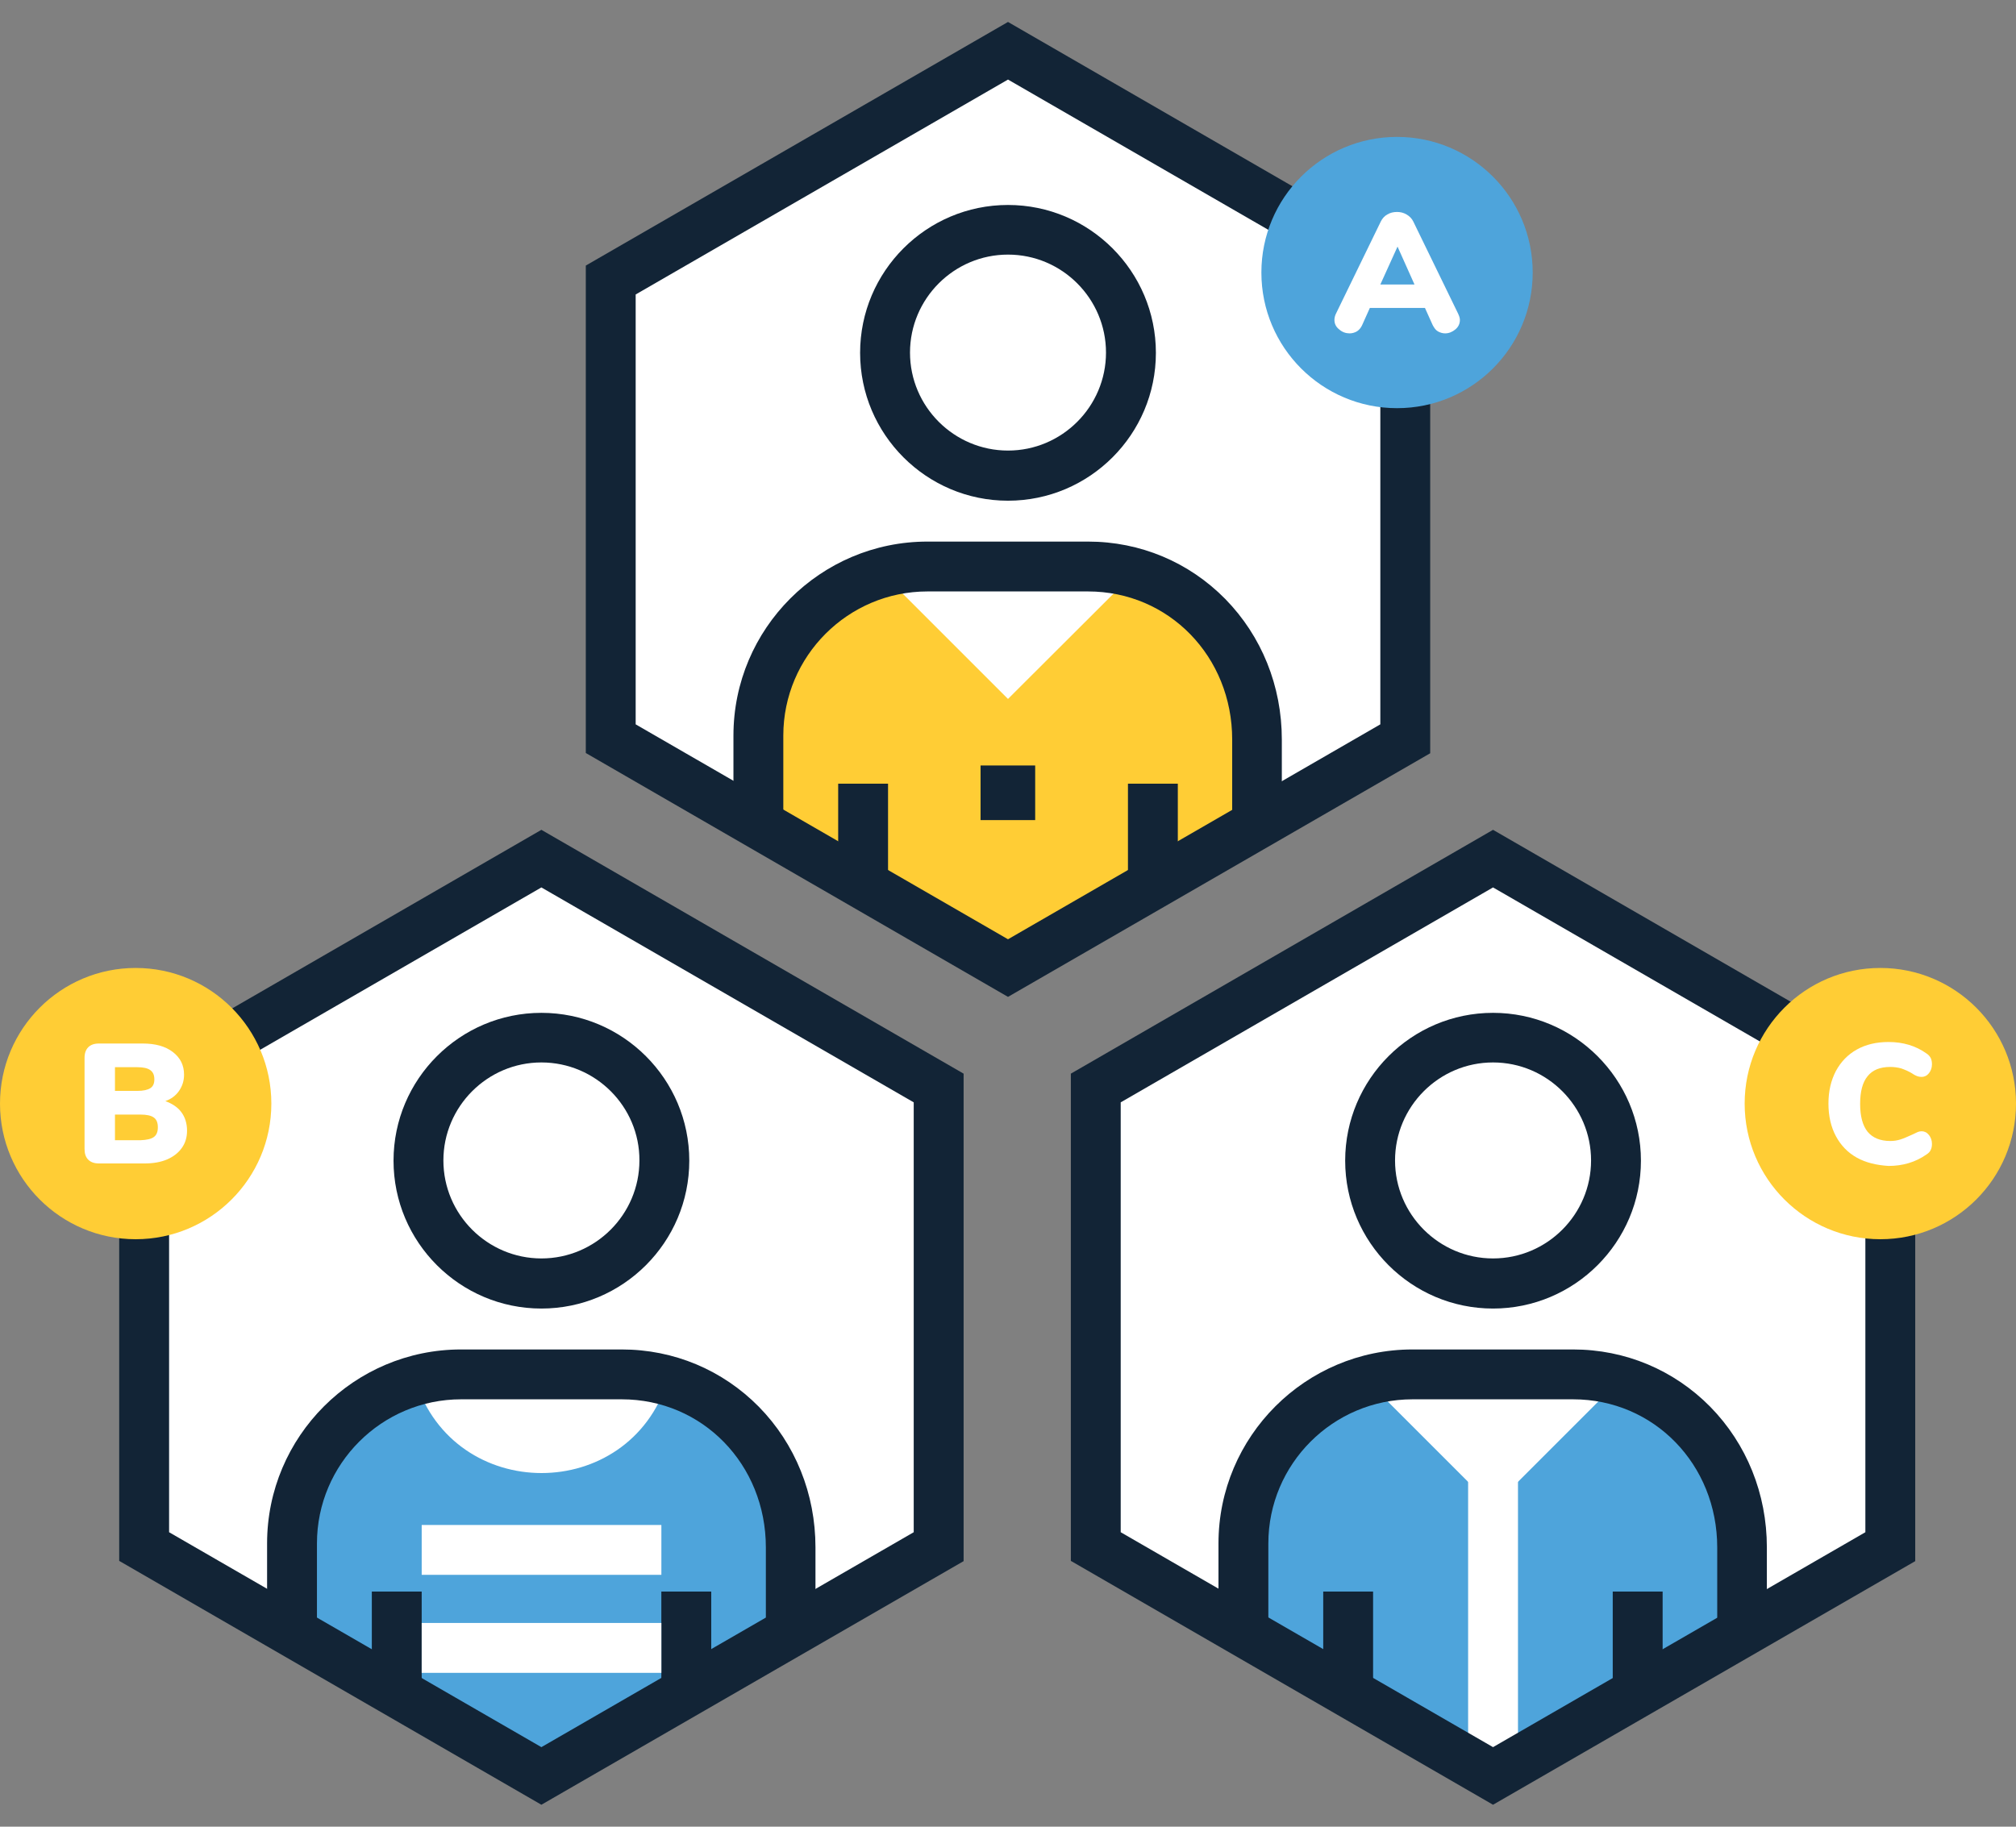 <svg width="64" height="58" viewBox="0 0 64 58" fill="none" xmlns="http://www.w3.org/2000/svg">
<rect x="0" y="0" width="64" height="58" fill="#808080" stroke="none"/>
<path d="M4.576 34.542L17.188 27.266L29.799 34.542V49.109L17.188 56.392L4.576 49.109V34.542Z" fill="white"/>
<path d="M34.787 34.542L47.398 27.266L60.01 34.542V49.109L47.398 56.392L34.787 49.109V34.542Z" fill="white"/>
<path d="M19.388 8.891L32 1.608L44.612 8.891V23.458L32 30.734L19.388 23.458V8.891Z" fill="white"/>
<path d="M36.006 18.194L32 22.192L27.994 18.186C25.738 18.819 24.083 20.893 24.083 23.347V26.166L31.992 30.734L39.901 26.166V23.347C39.909 20.893 38.262 18.827 36.006 18.194Z" fill="#FFCD35"/>
<path d="M40.701 26.166H39.117V23.482C39.117 20.846 37.106 18.779 34.541 18.779H29.443C26.925 18.779 24.867 20.83 24.867 23.355V26.174H23.284V23.355C23.284 19.959 26.047 17.196 29.443 17.196H34.541C36.196 17.196 37.74 17.845 38.896 19.017C40.051 20.196 40.693 21.78 40.693 23.482V26.166H40.701Z" fill="#122436"/>
<path d="M32 15.898C29.411 15.898 27.305 13.792 27.305 11.203C27.305 8.614 29.411 6.508 32 6.508C34.589 6.508 36.695 8.614 36.695 11.203C36.695 13.792 34.589 15.898 32 15.898ZM32 8.084C30.282 8.084 28.889 9.485 28.889 11.195C28.889 12.913 30.29 14.306 32 14.306C33.718 14.306 35.111 12.905 35.111 11.195C35.111 9.485 33.718 8.084 32 8.084Z" fill="#122436"/>
<path d="M31.129 24.305H32.863V26.039H31.129V24.305Z" fill="#122436"/>
<path d="M26.609 24.883H28.192V28.082H26.609V24.883Z" fill="#122436"/>
<path d="M35.808 24.883H37.391V28.082H35.808V24.883Z" fill="#122436"/>
<path d="M21.194 43.844C19.951 47.747 14.432 47.747 13.19 43.844C10.933 44.477 9.279 46.552 9.279 49.006V51.824L17.188 56.392L25.096 51.824V49.006C25.104 46.544 23.45 44.477 21.194 43.844Z" fill="#4EA4DB"/>
<path d="M25.896 51.816H24.313V49.133C24.313 46.496 22.302 44.43 19.737 44.43H14.638C12.121 44.43 10.062 46.48 10.062 49.006V51.824H8.479V49.006C8.479 45.609 11.242 42.847 14.638 42.847H19.737C21.391 42.847 22.935 43.496 24.091 44.667C25.247 45.847 25.888 47.43 25.888 49.133V51.816H25.896Z" fill="#122436"/>
<path d="M17.188 41.548C14.599 41.548 12.493 39.442 12.493 36.853C12.493 34.265 14.599 32.159 17.188 32.159C19.776 32.159 21.882 34.265 21.882 36.853C21.882 39.442 19.776 41.548 17.188 41.548ZM17.188 33.734C15.47 33.734 14.076 35.136 14.076 36.846C14.076 38.564 15.478 39.957 17.188 39.957C18.906 39.957 20.299 38.556 20.299 36.846C20.307 35.136 18.906 33.734 17.188 33.734Z" fill="#122436"/>
<path d="M20.995 50.534H22.579V53.732H20.995V50.534Z" fill="#122436"/>
<path d="M11.804 50.534H13.387V53.732H11.804V50.534Z" fill="#122436"/>
<path d="M51.396 43.844L47.398 47.842L43.392 43.836C41.136 44.469 39.481 46.544 39.481 48.998V51.816L47.39 56.384L55.299 51.816V48.998C55.307 46.544 53.653 44.477 51.396 43.844Z" fill="#4EA4DB"/>
<path d="M46.607 46.172H48.19V56.068H46.607V46.172Z" fill="white"/>
<path d="M56.099 51.816H54.515V49.133C54.515 46.496 52.505 44.43 49.939 44.43H44.841C42.323 44.43 40.265 46.48 40.265 49.006V51.824H38.682V49.006C38.682 45.609 41.445 42.847 44.841 42.847H49.939C51.594 42.847 53.138 43.496 54.294 44.667C55.45 45.847 56.091 47.43 56.091 49.133V51.816H56.099Z" fill="#122436"/>
<path d="M47.398 41.548C44.809 41.548 42.704 39.442 42.704 36.853C42.704 34.265 44.809 32.159 47.398 32.159C49.987 32.159 52.093 34.265 52.093 36.853C52.093 39.442 49.987 41.548 47.398 41.548ZM47.398 33.734C45.68 33.734 44.287 35.136 44.287 36.846C44.287 38.564 45.688 39.957 47.398 39.957C49.116 39.957 50.51 38.556 50.51 36.846C50.51 35.136 49.116 33.734 47.398 33.734Z" fill="#122436"/>
<path d="M42.007 50.534H43.59V53.732H42.007V50.534Z" fill="#122436"/>
<path d="M51.198 50.534H52.782V53.732H51.198V50.534Z" fill="#122436"/>
<path d="M32 31.652L18.597 23.909V8.432L32 0.697L45.403 8.44V23.917L32 31.652ZM20.18 22.999L32 29.823L43.82 22.999V9.35L32 2.526L20.18 9.35V22.999Z" fill="#122436"/>
<path d="M17.187 57.303L3.784 49.56V34.09L17.187 26.348L30.591 34.09V49.568L17.187 57.303ZM5.368 48.65L17.187 55.474L29.007 48.65V35.001L17.187 28.177L5.368 35.001V48.65Z" fill="#122436"/>
<path d="M47.398 57.303L33.995 49.56V34.09L47.398 26.348L60.801 34.09V49.568L47.398 57.303ZM35.578 48.65L47.398 55.474L59.218 48.65V35.001L47.398 28.177L35.578 35.001V48.65Z" fill="#122436"/>
<path d="M44.35 12.96C46.729 12.96 48.657 11.032 48.657 8.654C48.657 6.275 46.729 4.347 44.35 4.347C41.972 4.347 40.044 6.275 40.044 8.654C40.044 11.032 41.972 12.96 44.35 12.96Z" fill="#4EA4DB"/>
<path d="M59.693 39.347C62.072 39.347 64 37.419 64 35.041C64 32.662 62.072 30.734 59.693 30.734C57.315 30.734 55.386 32.662 55.386 35.041C55.386 37.419 57.315 39.347 59.693 39.347Z" fill="#FFCD35"/>
<path d="M4.307 39.347C6.685 39.347 8.614 37.419 8.614 35.041C8.614 32.662 6.685 30.734 4.307 30.734C1.928 30.734 0 32.662 0 35.041C0 37.419 1.928 39.347 4.307 39.347Z" fill="#FFCD35"/>
<path d="M58.949 36.758C58.664 36.6 58.442 36.371 58.284 36.078C58.126 35.785 58.046 35.436 58.046 35.041C58.046 34.645 58.126 34.304 58.284 34.003C58.442 33.711 58.664 33.481 58.949 33.323C59.234 33.164 59.566 33.085 59.954 33.085C60.413 33.085 60.817 33.204 61.158 33.449C61.221 33.489 61.261 33.536 61.292 33.592C61.316 33.639 61.332 33.711 61.332 33.79C61.332 33.901 61.3 33.995 61.237 34.075C61.174 34.154 61.094 34.193 61.007 34.193C60.952 34.193 60.904 34.185 60.865 34.17C60.825 34.154 60.77 34.13 60.714 34.09C60.588 34.011 60.469 33.964 60.358 33.924C60.247 33.893 60.129 33.877 60.01 33.877C59.685 33.877 59.448 33.972 59.289 34.17C59.131 34.36 59.052 34.653 59.052 35.048C59.052 35.444 59.131 35.737 59.289 35.935C59.448 36.125 59.685 36.228 60.01 36.228C60.121 36.228 60.224 36.212 60.326 36.181C60.429 36.149 60.556 36.093 60.714 36.022C60.794 35.983 60.849 35.959 60.881 35.943C60.92 35.927 60.96 35.919 61.007 35.919C61.094 35.919 61.174 35.959 61.237 36.038C61.3 36.117 61.332 36.212 61.332 36.323C61.332 36.402 61.316 36.466 61.292 36.513C61.269 36.569 61.221 36.616 61.158 36.656C60.809 36.901 60.406 37.02 59.954 37.02C59.574 36.996 59.234 36.917 58.949 36.758Z" fill="white"/>
<path d="M5.755 35.31C5.874 35.468 5.938 35.666 5.938 35.904C5.938 36.109 5.882 36.299 5.771 36.45C5.66 36.608 5.502 36.727 5.304 36.814C5.098 36.901 4.861 36.941 4.584 36.941H3.143C2.992 36.941 2.882 36.901 2.802 36.822C2.723 36.743 2.684 36.632 2.684 36.481V33.592C2.684 33.441 2.723 33.331 2.802 33.251C2.882 33.172 2.992 33.133 3.143 33.133H4.528C4.932 33.133 5.249 33.22 5.486 33.402C5.724 33.584 5.843 33.821 5.843 34.122C5.843 34.32 5.787 34.486 5.684 34.637C5.581 34.787 5.431 34.898 5.249 34.961C5.463 35.041 5.637 35.151 5.755 35.31ZM3.65 34.637H4.362C4.552 34.637 4.687 34.605 4.774 34.55C4.861 34.494 4.9 34.399 4.9 34.273C4.9 34.138 4.861 34.043 4.774 33.98C4.687 33.916 4.552 33.885 4.362 33.885H3.65V34.637ZM4.885 36.101C4.972 36.038 5.011 35.935 5.011 35.793C5.011 35.65 4.972 35.547 4.885 35.484C4.798 35.42 4.655 35.389 4.457 35.389H3.65V36.204H4.457C4.655 36.196 4.798 36.165 4.885 36.101Z" fill="white"/>
<path d="M46.346 10.158C46.346 10.277 46.298 10.38 46.203 10.459C46.108 10.538 45.997 10.585 45.878 10.585C45.799 10.585 45.72 10.562 45.649 10.522C45.578 10.482 45.53 10.411 45.483 10.324L45.237 9.778H43.487L43.242 10.324C43.203 10.411 43.147 10.475 43.076 10.522C43.005 10.562 42.925 10.585 42.846 10.585C42.727 10.585 42.609 10.546 42.514 10.459C42.411 10.38 42.363 10.277 42.363 10.158C42.363 10.095 42.379 10.023 42.411 9.96L43.836 7.031C43.883 6.936 43.955 6.857 44.042 6.809C44.137 6.754 44.232 6.73 44.35 6.73C44.461 6.73 44.556 6.754 44.651 6.809C44.746 6.864 44.818 6.936 44.865 7.031L46.29 9.96C46.322 10.031 46.346 10.095 46.346 10.158ZM43.82 9.034H44.905L44.366 7.83L43.82 9.034Z" fill="white"/>
<path d="M13.387 48.42H20.996V50.003H13.387V48.42Z" fill="white"/>
<path d="M13.387 51.531H20.996V53.115H13.387V51.531Z" fill="white"/>
</svg>
